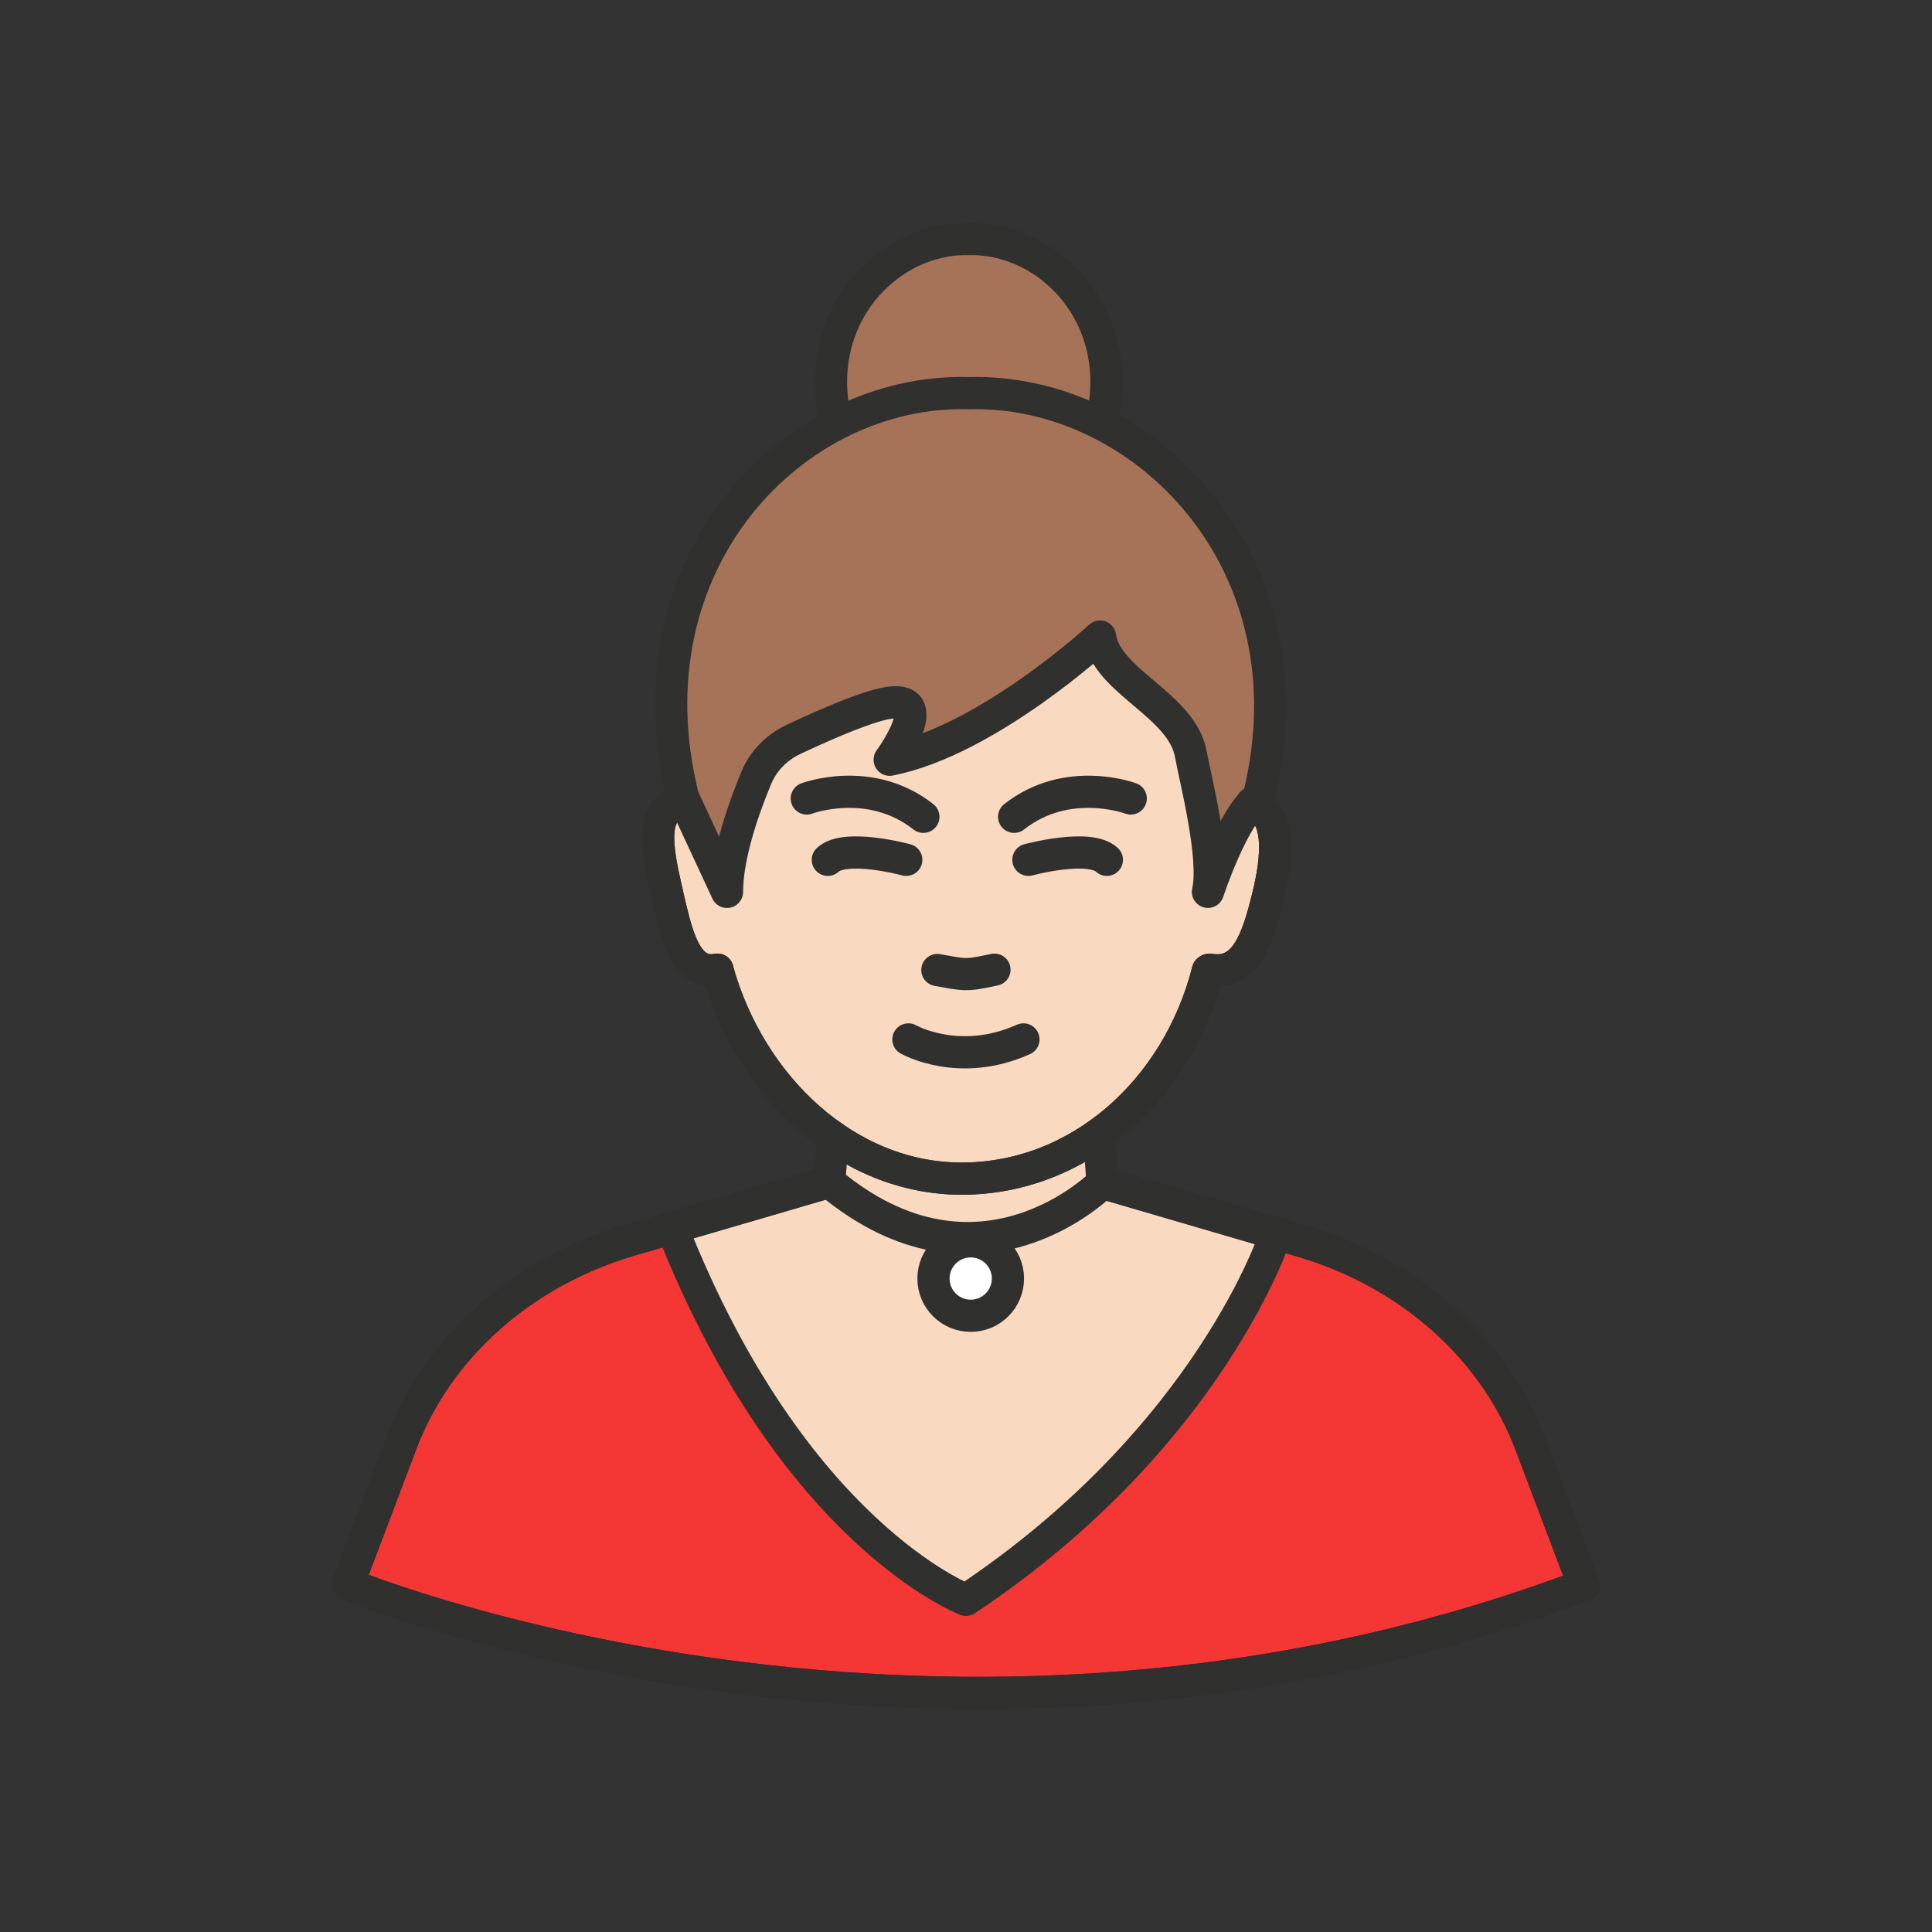 <?xml version="1.0" ?><svg style="enable-background:new 0 0 48 48;" version="1.1" viewBox="0 0 48 48" xml:space="preserve" xmlns="http://www.w3.org/2000/svg" xmlns:xlink="http://www.w3.org/1999/xlink"><rect x="0" y="0" width="48" height="48" fill="#333333" stroke="none"/><g id="Icons"><g><g><path d="M20.604,29.363l-4.938,1.443c-2.677,0.782-4.788,2.655-5.696,5.054     l-1.324,3.496c0,0,14.716,6.069,30.708,0.028l-1.324-3.496c-0.908-2.398-3.019-4.271-5.696-5.054     l-4.938-1.443" style="fill:#F43735;"/></g><g><path d="M20.692,28.243l-0.09,1.121l-4.942,1.446     c-2.667,0.784-4.785,2.656-5.692,5.054L8.646,39.359c0,0,14.713,6.062,30.703,0.022l-1.322-3.496     c-0.908-2.398-3.014-4.269-5.692-5.054l-4.942-1.446l-0.09-1.21" style="fill:#F43735;"/></g><path d="M20.566,28.07v1.041l-3.87,1.394c0,0,2.184,6.269,7.221,9.206    c0,0,6.354-4.015,7.641-9.104l-4.162-1.216l-0.092-1.215C27.304,28.176,23.587,30.82,20.566,28.07z    " style="fill:#F9D9C0;"/><circle cx="24.117" cy="31.765" r="0.925" style="fill:#FFFFFF;"/><path d="M18.07,21.927c0,0-0.696-1.386-0.965-1.829s-0.969,0.03-0.704,1.264    c0.264,1.233,0.227,2.724,1.421,2.73c0,0,0.513,1.969,1.688,3.109    c1.175,1.14,2.958,2.168,4.49,2.083s3.236-0.566,4.403-2.102s1.545-3.035,1.545-3.035    s0.834,0.369,1.191-0.734s0.95-2.28,0.156-3.43c0,0-0.68,0.141-1.283,2.175    c0,0,0.011-2.685-0.478-3.617s-1.651-1.65-1.895-2.064s-0.308-0.661-0.308-0.661    s-2.189,2.277-4.976,2.923c0,0,0.636-0.898-0.005-1.283c-0.641-0.386-2.48,0.624-2.936,1.091    C18.959,19.014,18.012,20.929,18.07,21.927z" style="fill:#F9D9C0;"/><path d="M27.358,10.528c0.665-2.667-1.312-4.644-3.29-4.588    c-1.977-0.056-3.955,1.921-3.29,4.588" style="fill:#A67358;"/><path d="M16.968,19.803c-1.456-5.839,2.771-10.157,7.1-10.035    c4.329-0.122,8.658,4.206,7.202,10.045c-0.639,0.449-1.259,2.344-1.259,2.344    c0.196-0.85-0.318-2.823-0.425-3.42c-0.222-1.228-2.102-1.806-2.255-2.922    c0,0-2.79,2.581-5.227,3.061c0,0,1.219-1.659-0.096-1.401c-0.51,0.1-1.399,0.475-2.296,0.896    c-0.415,0.195-0.748,0.534-0.924,0.958c-0.301,0.724-0.726,1.911-0.726,2.829L16.968,19.803z" style="fill:#A67358;"/><g><path d="     M30.049,24.091c0.885,0.157,1.188-0.74,1.446-1.782c0.247-0.986,0.359-2.107-0.392-2.353" style="fill:none;stroke:#30302F;stroke-width:0.8;stroke-linecap:round;stroke-linejoin:round;stroke-miterlimit:10;"/><path d="     M16.954,19.922c-0.822,0.154-0.64,1.147-0.4,2.189c0.24,1.042,0.448,2.135,1.269,1.981" style="fill:none;stroke:#30302F;stroke-width:0.8;stroke-linecap:round;stroke-linejoin:round;stroke-miterlimit:10;"/><path d="     M30.011,24.112c-0.759,2.986-3.211,5.171-6.118,5.171c-2.854,0-5.266-2.29-6.071-5.192" style="fill:none;stroke:#30302F;stroke-width:0.8;stroke-linecap:round;stroke-linejoin:round;stroke-miterlimit:10;"/></g><g><path d="     M20.604,29.363l-4.938,1.443c-2.677,0.782-4.788,2.655-5.696,5.054l-1.324,3.496     c0,0,14.716,6.069,30.708,0.028l-1.324-3.496c-0.908-2.398-3.019-4.271-5.696-5.054l-4.938-1.443" style="fill:none;stroke:#30302F;stroke-width:0.8;stroke-linecap:round;stroke-linejoin:round;stroke-miterlimit:10;"/></g><g><path d="     M20.692,28.243l-0.09,1.121l-4.942,1.446c-2.667,0.784-4.785,2.656-5.692,5.054L8.646,39.359     c0,0,14.713,6.062,30.703,0.022l-1.322-3.496c-0.908-2.398-3.014-4.269-5.692-5.054l-4.942-1.446     l-0.09-1.21" style="fill:none;stroke:#30302F;stroke-width:0.8;stroke-linecap:round;stroke-linejoin:round;stroke-miterlimit:10;"/></g><g><path d="     M30.049,24.091c0.885,0.157,1.188-0.74,1.446-1.782c0.247-0.986,0.359-2.107-0.392-2.353" style="fill:none;stroke:#30302F;stroke-width:0.8;stroke-linecap:round;stroke-linejoin:round;stroke-miterlimit:10;"/><path d="     M16.954,19.922c-0.822,0.154-0.64,1.147-0.4,2.189c0.24,1.042,0.448,2.135,1.269,1.981" style="fill:none;stroke:#30302F;stroke-width:0.8;stroke-linecap:round;stroke-linejoin:round;stroke-miterlimit:10;"/><path d="     M30.011,24.112c-0.759,2.986-3.211,5.171-6.118,5.171c-2.854,0-5.266-2.29-6.071-5.192" style="fill:none;stroke:#30302F;stroke-width:0.8;stroke-linecap:round;stroke-linejoin:round;stroke-miterlimit:10;"/></g><path d="    M16.968,19.803c-1.456-5.839,2.771-10.157,7.1-10.035c4.329-0.122,8.658,4.206,7.202,10.045    c-0.639,0.449-1.259,2.344-1.259,2.344c0.196-0.85-0.318-2.823-0.425-3.42    c-0.222-1.228-2.102-1.806-2.255-2.922c0,0-2.79,2.581-5.227,3.061c0,0,1.219-1.659-0.096-1.401    c-0.51,0.1-1.399,0.475-2.296,0.896c-0.415,0.195-0.748,0.534-0.924,0.958    c-0.301,0.724-0.726,1.911-0.726,2.829L16.968,19.803z" style="fill:none;stroke:#30302F;stroke-width:0.8;stroke-linecap:round;stroke-linejoin:round;stroke-miterlimit:10;"/><path d="    M27.358,10.528c0.665-2.667-1.312-4.644-3.29-4.588c-1.977-0.056-3.955,1.921-3.29,4.588" style="fill:none;stroke:#30302F;stroke-width:0.8;stroke-linecap:round;stroke-linejoin:round;stroke-miterlimit:10;"/><path d="    M31.701,30.649c0,0-1.607,5.041-7.701,9.098c0,0-4.304-1.632-7.304-9.242" style="fill:none;stroke:#30302F;stroke-width:0.8;stroke-linecap:round;stroke-linejoin:round;stroke-miterlimit:10;"/><path d="    M27.393,29.386c0,0-3.055,3.106-6.791-0.022" style="fill:none;stroke:#30302F;stroke-width:0.8;stroke-linecap:round;stroke-linejoin:round;stroke-miterlimit:10;"/><circle cx="24.117" cy="31.765" r="0.925" style="fill:none;stroke:#30302F;stroke-width:0.8;stroke-linecap:round;stroke-linejoin:round;stroke-miterlimit:10;"/><path d="    M22.569,25.824c0,0,1.259,0.72,2.858,0" style="fill:none;stroke:#30302F;stroke-width:0.8;stroke-linecap:round;stroke-linejoin:round;stroke-miterlimit:10;"/><path d="    M23.289,24.1c0.119,0.023,0.239,0.044,0.359,0.064c0.138,0.022,0.277,0.043,0.417,0.036    c0.216-0.011,0.43-0.068,0.642-0.108" style="fill:none;stroke:#30302F;stroke-width:0.8;stroke-linecap:round;stroke-linejoin:round;stroke-miterlimit:10;"/><g><path d="     M20.044,19.838c0,0,1.566-0.592,2.897,0.455" style="fill:none;stroke:#30302F;stroke-width:0.8;stroke-linecap:round;stroke-linejoin:round;stroke-miterlimit:10;"/><path d="     M28.093,19.838c0,0-1.566-0.592-2.897,0.455" style="fill:none;stroke:#30302F;stroke-width:0.8;stroke-linecap:round;stroke-linejoin:round;stroke-miterlimit:10;"/><path d="     M25.55,21.362c0,0,1.513-0.41,1.95,0" style="fill:none;stroke:#30302F;stroke-width:0.8;stroke-linecap:round;stroke-linejoin:round;stroke-miterlimit:10;"/><path d="     M22.516,21.362c0,0-1.513-0.41-1.949,0" style="fill:none;stroke:#30302F;stroke-width:0.8;stroke-linecap:round;stroke-linejoin:round;stroke-miterlimit:10;"/></g></g></g></svg>